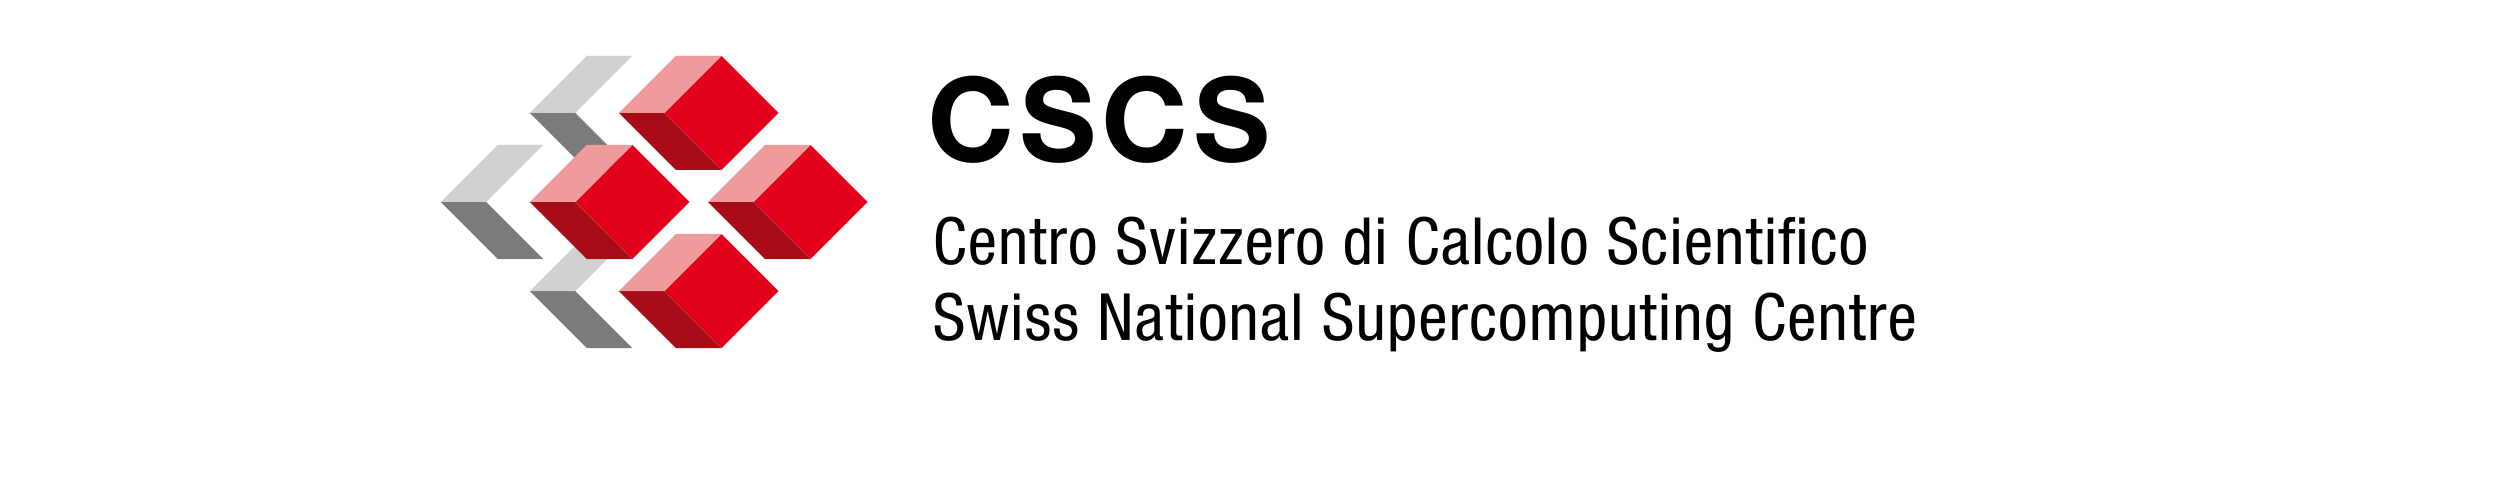 <svg xmlns="http://www.w3.org/2000/svg" viewBox="100 -10 90 90" width="264" height="53.049" class="spot-svg spot-svg-logo--full col-span-2 max-h-12 w-full object-contain lg:col-span-2"><path fill="#D1D1D1" d="M26.182 0L15.953 10.228h8.183L34.364 0z"></path><path fill="#7B7B7B" d="M34.364 20.46h-8.182L15.953 10.228h8.183z"></path><path fill="#D1D1D1" d="M10.228 15.959L0 26.188h8.182l10.229-10.229z"></path><path fill="#7B7B7B" d="M18.411 36.415h-8.183L0 26.184l8.182.004z"></path><path fill="#D1D1D1" d="M26.182 31.915L15.953 42.143h8.183l10.228-10.228z"></path><path fill="#7B7B7B" d="M34.364 52.375h-8.182L15.953 42.143h8.183z"></path><path fill="#E2001A" d="M40.092 10.234L50.319.004l10.23 10.227-10.227 10.23z"></path><path fill="#F09B9B" d="M42.135 0L31.911 10.228h8.182L50.321 0z"></path><path fill="#A60B16" d="M50.321 20.46H42.14L31.911 10.228h8.182z"></path><path fill="#E2001A" d="M56.045 26.189L66.274 15.96l10.228 10.228-10.228 10.228z"></path><path fill="#F09B9B" d="M58.095 15.959L47.866 26.188h8.182l10.228-10.229z"></path><path fill="#A60B16" d="M66.276 36.415h-8.181L47.866 26.184l8.182.004z"></path><path fill="#E2001A" d="M24.133 26.187l10.227-10.23 10.228 10.227-10.226 10.229z"></path><path fill="#F09B9B" d="M26.182 15.959L15.953 26.188h8.183l10.228-10.229z"></path><path fill="#A60B16" d="M34.364 36.415h-8.182L15.953 26.184l8.183.004z"></path><path fill="#E2001A" d="M40.09 42.15l10.227-10.23 10.23 10.227-10.227 10.23z"></path><path fill="#F09B9B" d="M42.14 31.915L31.911 42.143h8.182l10.228-10.228z"></path><path fill="#A60B16" d="M50.321 52.375H42.14L31.911 42.143h8.182z"></path><path d="M98.63 8.921c-.209-1.484-1.629-2.612-3.26-2.612-2.946 0-4.054 2.508-4.054 5.12 0 2.487 1.108 4.994 4.054 4.994 2.006 0 3.135-1.379 3.385-3.343h3.176c-.334 3.719-2.905 6.102-6.561 6.102-4.617 0-7.334-3.448-7.334-7.753 0-4.431 2.717-7.878 7.334-7.878 3.28 0 6.039 1.923 6.436 5.37H98.63zM107.45 13.873c0 1.985 1.546 2.759 3.301 2.759 1.15 0 2.905-.335 2.905-1.861 0-1.609-2.236-1.881-4.431-2.466-2.215-.585-4.451-1.441-4.451-4.241 0-3.051 2.883-4.514 5.579-4.514 3.113 0 5.977 1.358 5.977 4.806h-3.177c-.104-1.797-1.379-2.257-2.946-2.257-1.045 0-2.257.439-2.257 1.693 0 1.149.711 1.295 4.452 2.257 1.087.271 4.43.961 4.43 4.346 0 2.737-2.153 4.786-6.207 4.786-3.301 0-6.393-1.63-6.352-5.308h3.177zM129.768 8.921c-.209-1.484-1.629-2.612-3.26-2.612-2.946 0-4.054 2.508-4.054 5.12 0 2.487 1.108 4.994 4.054 4.994 2.006 0 3.135-1.379 3.386-3.343h3.175c-.333 3.719-2.904 6.102-6.561 6.102-4.617 0-7.334-3.448-7.334-7.753 0-4.431 2.717-7.878 7.334-7.878 3.282 0 6.039 1.923 6.436 5.37h-3.176zM138.587 13.873c0 1.985 1.546 2.759 3.302 2.759 1.148 0 2.905-.335 2.905-1.861 0-1.609-2.236-1.881-4.43-2.466-2.214-.585-4.45-1.441-4.45-4.241 0-3.051 2.883-4.514 5.578-4.514 3.114 0 5.977 1.358 5.977 4.806h-3.177c-.104-1.797-1.379-2.257-2.946-2.257-1.044 0-2.256.439-2.256 1.693 0 1.149.71 1.295 4.452 2.257 1.086.271 4.43.961 4.43 4.346 0 2.737-2.154 4.786-6.207 4.786-3.3 0-6.392-1.63-6.35-5.308h3.172zM93.938 34.438c-.093 1.575-.711 3.021-2.531 3.021-2.368 0-2.683-2.228-2.683-4.327s.385-4.328 2.683-4.328c1.703 0 2.414.957 2.461 2.59h-1.073c-.024-.943-.326-1.75-1.388-1.75-1.424 0-1.61 1.563-1.61 3.488 0 1.924.186 3.487 1.61 3.487 1.248 0 1.423-1.166 1.458-2.181h1.073zM95.91 34.285c0 .956 0 2.403 1.201 2.403.933 0 1.062-.98 1.062-1.447h.98c0 .664-.396 2.217-2.099 2.217-1.528 0-2.17-1.062-2.17-3.208 0-1.562.303-3.371 2.228-3.371 1.913 0 2.088 1.668 2.088 3.009v.397h-3.29zm2.262-.77v-.337c0-.701-.221-1.528-1.084-1.528-1.027 0-1.143 1.259-1.143 1.633v.233l2.227-.001zM100.504 31.043h.933v.735h.024c.256-.571.909-.898 1.516-.898 1.645 0 1.645 1.249 1.645 1.983v4.433h-.98V32.98c0-.478-.035-1.259-.922-1.259-.525 0-1.236.349-1.236 1.259v4.316h-.98v-6.253zM106.43 29.224h.98v1.819h1.085v.769h-1.085v4.012c0 .503.128.701.641.701.21 0 .326-.024.431-.035v.805c-.128.022-.385.069-.793.069-1.016 0-1.26-.419-1.26-1.236v-4.316h-.909v-.769h.909l.001-1.819zM109.393 31.043h.98v.934h.024c.28-.595.653-1.097 1.354-1.097.197 0 .338.023.431.07v.956c-.093-.012-.21-.047-.525-.047-.489 0-1.284.444-1.284 1.482v3.954h-.98v-6.252zM115.027 30.88c1.809 0 2.251 1.528 2.251 3.289 0 1.761-.455 3.289-2.251 3.289-1.808 0-2.251-1.528-2.251-3.289-.001-1.761.454-3.289 2.251-3.289zm1.224 3.289c0-1.353-.199-2.519-1.248-2.519-.991 0-1.201 1.166-1.201 2.519s.198 2.519 1.201 2.519c1.039 0 1.248-1.166 1.248-2.519zM125.093 31.125c0-.876-.315-1.482-1.295-1.482-.864 0-1.377.467-1.377 1.353 0 2.344 3.932.945 3.932 3.989 0 1.924-1.411 2.473-2.59 2.473-1.949 0-2.52-1.003-2.52-2.777h1.027c0 .934.058 1.936 1.562 1.936.817 0 1.447-.582 1.447-1.468 0-2.357-3.931-.993-3.931-4.049 0-.769.327-2.298 2.438-2.298 1.587 0 2.309.794 2.333 2.322l-1.026.001zM127.063 31.043h1.073l1.166 5.015h.023l1.167-5.015h1.073l-1.691 6.252h-1.12l-1.691-6.252zM132.615 28.966h.98v1.12h-.98v-1.12zm0 2.077h.98v6.252h-.98v-6.252zM134.984 31.043h3.767v.816l-2.799 4.596h2.776v.84h-3.885v-.769l2.835-4.642h-2.694v-.841zM139.754 31.043h3.767v.816l-2.799 4.596h2.776v.84h-3.884v-.769l2.834-4.642h-2.694v-.841zM145.528 34.285c0 .956 0 2.403 1.201 2.403.934 0 1.062-.98 1.062-1.447h.979c0 .664-.396 2.217-2.099 2.217-1.528 0-2.17-1.062-2.17-3.208 0-1.562.304-3.371 2.228-3.371 1.913 0 2.088 1.668 2.088 3.009v.397h-3.289zm2.262-.77v-.337c0-.701-.222-1.528-1.084-1.528-1.027 0-1.143 1.259-1.143 1.633v.233l2.227-.001zM150.123 31.043h.979v.934h.024c.279-.595.652-1.097 1.353-1.097.198 0 .337.023.431.07v.956c-.094-.012-.21-.047-.525-.047-.489 0-1.284.444-1.284 1.482v3.954h-.979l.001-6.252zM155.757 30.88c1.809 0 2.252 1.528 2.252 3.289 0 1.761-.455 3.289-2.252 3.289-1.808 0-2.251-1.528-2.251-3.289 0-1.761.454-3.289 2.251-3.289zm1.225 3.289c0-1.353-.198-2.519-1.248-2.519-.991 0-1.201 1.166-1.201 2.519s.198 2.519 1.201 2.519c1.037 0 1.248-1.166 1.248-2.519zM166.371 37.295h-.934v-.769h-.023c-.129.466-.676.933-1.353.933-1.481 0-2.041-1.318-2.041-3.289 0-1.307.21-3.289 1.972-3.289.56 0 1.155.337 1.376.875h.023v-2.788h.98v8.327zm-2.182-.678c1.085 0 1.26-1.025 1.26-2.449 0-1.214-.21-2.449-1.26-2.449-.909 0-1.143.955-1.143 2.449 0 1.493.234 2.449 1.143 2.449zM167.947 28.966h.979v1.12h-.979v-1.12zm0 2.077h.979v6.252h-.979v-6.252zM178.666 34.438c-.094 1.575-.712 3.021-2.531 3.021-2.369 0-2.682-2.228-2.682-4.327s.384-4.328 2.682-4.328c1.703 0 2.415.957 2.461 2.59h-1.073c-.024-.943-.328-1.75-1.389-1.75-1.424 0-1.609 1.563-1.609 3.488 0 1.924.186 3.487 1.609 3.487 1.248 0 1.423-1.166 1.458-2.181h1.074zM179.667 32.932c0-1.424.606-2.053 2.099-2.053 1.902 0 1.902 1.143 1.902 1.796v3.488c0 .256 0 .502.303.502.129 0 .187-.023.235-.058v.7c-.071.011-.327.058-.572.058-.374 0-.839 0-.887-.803h-.023c-.316.559-.922.898-1.505.898-1.166 0-1.702-.701-1.702-1.82 0-.875.373-1.482 1.177-1.726l1.318-.397c.712-.221.712-.419.712-.944 0-.584-.35-.921-1.003-.921-1.073 0-1.073 1.003-1.073 1.225v.058h-.98l-.001-.003zm3.022.956c-.362.385-1.225.467-1.668.736-.314.196-.478.443-.478.991 0 .63.222 1.073.887 1.073.641 0 1.259-.548 1.259-1.191v-1.609zM185.291 28.966h.979v8.329h-.979v-8.329zM190.818 32.944c0-.607-.244-1.295-.99-1.295-.607 0-1.226.303-1.226 2.589 0 .816.012 2.449 1.191 2.449.839 0 1.025-.887 1.025-1.563h.982c0 .993-.491 2.333-2.054 2.333-1.528 0-2.17-1.062-2.17-3.208 0-1.562.304-3.371 2.228-3.371 1.703 0 1.996 1.341 1.996 2.065l-.982.001zM194.994 30.88c1.809 0 2.252 1.528 2.252 3.289 0 1.761-.455 3.289-2.252 3.289-1.807 0-2.251-1.528-2.251-3.289 0-1.761.455-3.289 2.251-3.289zm1.224 3.289c0-1.353-.198-2.519-1.248-2.519-.991 0-1.201 1.166-1.201 2.519s.198 2.519 1.201 2.519c1.039 0 1.248-1.166 1.248-2.519zM198.517 28.966h.98v8.329h-.98v-8.329zM203.019 30.88c1.809 0 2.252 1.528 2.252 3.289 0 1.761-.455 3.289-2.252 3.289-1.808 0-2.249-1.528-2.249-3.289-.001-1.761.453-3.289 2.249-3.289zm1.226 3.289c0-1.353-.198-2.519-1.249-2.519-.991 0-1.201 1.166-1.201 2.519s.199 2.519 1.201 2.519c1.038 0 1.249-1.166 1.249-2.519zM213.085 31.125c0-.876-.316-1.482-1.295-1.482-.862 0-1.376.467-1.376 1.353 0 2.344 3.931.945 3.931 3.989 0 1.924-1.411 2.473-2.59 2.473-1.947 0-2.519-1.003-2.519-2.777h1.027c0 .934.058 1.936 1.563 1.936.816 0 1.447-.582 1.447-1.468 0-2.357-3.932-.993-3.932-4.049 0-.769.327-2.298 2.44-2.298 1.585 0 2.309.794 2.332 2.322l-1.028.001zM218.557 32.944c0-.607-.246-1.295-.993-1.295-.606 0-1.225.303-1.225 2.589 0 .816.011 2.449 1.189 2.449.841 0 1.027-.887 1.027-1.563h.979c0 .993-.489 2.333-2.053 2.333-1.528 0-2.17-1.062-2.17-3.208 0-1.562.304-3.371 2.228-3.371 1.703 0 1.995 1.341 1.995 2.065l-.977.001zM220.841 28.966h.98v1.12h-.98v-1.12zm0 2.077h.98v6.252h-.98v-6.252zM224.213 34.285c0 .956 0 2.403 1.201 2.403.933 0 1.06-.98 1.06-1.447h.98c0 .664-.397 2.217-2.1 2.217-1.528 0-2.17-1.062-2.17-3.208 0-1.562.304-3.371 2.229-3.371 1.912 0 2.087 1.668 2.087 3.009v.397h-3.287zm2.262-.77v-.337c0-.701-.221-1.528-1.084-1.528-1.025 0-1.143 1.259-1.143 1.633v.233l2.227-.001zM228.808 31.043h.933v.735h.024c.256-.571.909-.898 1.516-.898 1.645 0 1.645 1.249 1.645 1.983v4.433h-.98V32.98c0-.478-.034-1.259-.921-1.259-.525 0-1.236.349-1.236 1.259v4.316h-.98l-.001-6.253zM234.733 29.224h.98v1.819h1.086v.769h-1.086v4.012c0 .503.128.701.643.701.209 0 .326-.024.43-.035v.805c-.128.022-.384.069-.792.069-1.016 0-1.261-.419-1.261-1.236v-4.316h-.909v-.769h.909v-1.819zM237.754 28.966h.98v1.12h-.98v-1.12zm0 2.077h.98v6.252h-.98v-6.252zM240.6 31.812h-.91v-.769h.91v-.735c0-.946.408-1.436 1.353-1.436h.712v.841h-.455c-.419 0-.629.162-.629.595v.735h1.073v.769h-1.073v5.483h-.98v-5.483h-.001zm2.788-2.846h.98v1.12h-.98v-1.12zm0 2.077h.98v6.252h-.98v-6.252zM248.917 32.944c0-.607-.244-1.295-.991-1.295-.607 0-1.225.303-1.225 2.589 0 .816.011 2.449 1.189 2.449.839 0 1.026-.887 1.026-1.563h.98c0 .993-.491 2.333-2.054 2.333-1.528 0-2.168-1.062-2.168-3.208 0-1.562.302-3.371 2.228-3.371 1.703 0 1.995 1.341 1.995 2.065l-.98.001zM253.093 30.88c1.809 0 2.252 1.528 2.252 3.289 0 1.761-.455 3.289-2.252 3.289-1.807 0-2.251-1.528-2.251-3.289 0-1.761.454-3.289 2.251-3.289zm1.224 3.289c0-1.353-.198-2.519-1.248-2.519-.991 0-1.202 1.166-1.202 2.519s.198 2.519 1.202 2.519c1.039 0 1.248-1.166 1.248-2.519zM92.376 44.733c0-.876-.315-1.482-1.295-1.482-.864 0-1.377.467-1.377 1.353 0 2.344 3.932.945 3.932 3.989 0 1.924-1.411 2.473-2.59 2.473-1.949 0-2.52-1.003-2.52-2.777h1.027c0 .933.058 1.936 1.563 1.936.817 0 1.446-.582 1.446-1.468 0-2.358-3.931-.993-3.931-4.049 0-.769.326-2.298 2.438-2.298 1.587 0 2.309.794 2.333 2.322l-1.026.001zM94.347 44.651h1.026l1.003 5.108h.024l1.062-5.108h1.154l1.039 5.108h.023l.968-5.108h1.027l-1.482 6.252h-1.073l-1.096-5.109h-.024l-1.05 5.109h-1.143l-1.458-6.252zM102.72 42.574h.98v1.12h-.98v-1.12zm0 2.077h.98v6.252h-.98v-6.252zM107.958 46.482c0-.794-.21-1.225-.922-1.225-.315 0-1.014.081-1.014.956 0 .735.77.875 1.539 1.132.759.256 1.528.525 1.528 1.76 0 1.318-.851 1.961-2.017 1.961-2.122 0-2.146-1.575-2.146-2.217h.98c0 .759.21 1.447 1.167 1.447.315 0 1.039-.152 1.039-1.039 0-.839-.77-1.014-1.528-1.272-.758-.256-1.54-.478-1.54-1.772 0-1.166.909-1.726 1.995-1.726 1.82 0 1.89 1.259 1.901 1.995h-.982zM112.938 46.482c0-.794-.21-1.225-.921-1.225-.315 0-1.015.081-1.015.956 0 .735.77.875 1.54 1.132.758.256 1.528.525 1.528 1.76 0 1.318-.852 1.961-2.018 1.961-2.122 0-2.146-1.575-2.146-2.217h.98c0 .759.21 1.447 1.166 1.447.315 0 1.039-.152 1.039-1.039 0-.839-.769-1.014-1.528-1.272-.758-.256-1.539-.478-1.539-1.772 0-1.166.909-1.726 1.995-1.726 1.82 0 1.89 1.259 1.901 1.995h-.982zM118.304 42.574h1.329l2.753 6.952h.023v-6.952h1.027v8.328h-1.411l-2.671-6.742h-.024v6.742h-1.026v-8.328zM124.836 46.54c0-1.424.606-2.053 2.099-2.053 1.902 0 1.902 1.143 1.902 1.796v3.488c0 .256 0 .501.303.501.128 0 .187-.022.233-.058v.7c-.07.011-.326.058-.571.058-.374 0-.84 0-.887-.804h-.024a1.77 1.77 0 0 1-1.504.898c-1.167 0-1.703-.701-1.703-1.82 0-.875.374-1.482 1.178-1.727l1.318-.396c.712-.221.712-.419.712-.944 0-.584-.351-.921-1.003-.921-1.073 0-1.073 1.003-1.073 1.225v.058h-.981v-.001h.001zm3.021.956c-.362.385-1.225.467-1.668.736-.315.197-.478.444-.478.991 0 .63.222 1.074.887 1.074.641 0 1.259-.548 1.259-1.191v-1.61zM130.808 42.831h.98v1.82h1.084v.769h-1.084v4.012c0 .502.128.701.641.701.21 0 .326-.024.431-.035v.804c-.128.023-.385.07-.793.07-1.014 0-1.259-.419-1.259-1.236V45.42h-.91v-.769h.91v-1.82zM133.828 42.574h.979v1.12h-.979v-1.12zm0 2.077h.979v6.252h-.979v-6.252zM138.33 44.487c1.809 0 2.252 1.528 2.252 3.289 0 1.762-.455 3.29-2.252 3.29-1.808 0-2.251-1.528-2.251-3.29 0-1.76.456-3.289 2.251-3.289zm1.226 3.289c0-1.352-.198-2.519-1.249-2.519-.991 0-1.201 1.166-1.201 2.519 0 1.354.198 2.52 1.201 2.52 1.038 0 1.249-1.165 1.249-2.52zM141.795 44.651h.933v.735h.023c.258-.571.91-.898 1.518-.898 1.645 0 1.645 1.248 1.645 1.982v4.433h-.98v-4.315c0-.478-.035-1.259-.921-1.259-.525 0-1.236.349-1.236 1.259v4.315h-.98l-.002-6.252zM147.277 46.54c0-1.424.607-2.053 2.1-2.053 1.901 0 1.901 1.143 1.901 1.796v3.488c0 .256 0 .501.304.501.128 0 .186-.022.232-.058v.7c-.069.011-.326.058-.571.058-.373 0-.841 0-.887-.804h-.023c-.314.56-.921.898-1.505.898-1.166 0-1.703-.701-1.703-1.82 0-.875.373-1.482 1.178-1.727l1.318-.396c.712-.221.712-.419.712-.944 0-.584-.35-.921-1.003-.921-1.073 0-1.073 1.003-1.073 1.225v.058l-.98-.001zm3.021.956c-.361.385-1.225.467-1.668.736-.314.197-.478.444-.478.991 0 .63.221 1.074.887 1.074.64 0 1.258-.548 1.258-1.191l.001-1.61zM152.899 42.574h.98v8.328h-.98v-8.328zM162.055 44.733c0-.876-.316-1.482-1.295-1.482-.862 0-1.376.467-1.376 1.353 0 2.344 3.931.945 3.931 3.989 0 1.924-1.411 2.473-2.59 2.473-1.947 0-2.519-1.003-2.519-2.777h1.027c0 .933.058 1.936 1.563 1.936.816 0 1.447-.582 1.447-1.468 0-2.358-3.932-.993-3.932-4.049 0-.769.327-2.298 2.438-2.298 1.586 0 2.31.794 2.333 2.322l-1.027.001zM168.668 50.902h-.933v-.735h-.023c-.256.571-.91.898-1.516.898-1.645 0-1.645-1.249-1.645-1.983v-4.433h.979v4.315c0 .478.035 1.259.922 1.259.525 0 1.236-.35 1.236-1.259v-4.315h.979l.001 6.253zM170.185 44.651h.933v.769h.023c.129-.467.678-.933 1.353-.933 1.482 0 2.042 1.318 2.042 3.172 0 1.424-.42 3.407-2.042 3.407a1.42 1.42 0 0 1-1.306-.876h-.024v2.765h-.979v-8.304zm2.181 5.575c.911 0 1.144-.956 1.144-2.566 0-1.376-.233-2.332-1.144-2.332-1.084 0-1.258 1.026-1.258 2.449-.001 1.212.208 2.449 1.258 2.449zM176.636 47.893c0 .956 0 2.403 1.201 2.403.933 0 1.062-.98 1.062-1.447h.979c0 .664-.396 2.217-2.099 2.217-1.528 0-2.17-1.062-2.17-3.208 0-1.563.304-3.371 2.228-3.371 1.913 0 2.088 1.668 2.088 3.009v.397h-3.289zm2.263-.769v-.337c0-.701-.222-1.528-1.085-1.528-1.026 0-1.143 1.259-1.143 1.633v.233l2.228-.001zM181.231 44.651h.98v.933h.023c.279-.594.653-1.096 1.353-1.096.198 0 .337.023.431.071v.956c-.094-.012-.209-.047-.525-.047-.489 0-1.283.443-1.283 1.482v3.954h-.98l.001-6.253zM187.892 46.552c0-.607-.246-1.294-.991-1.294-.606 0-1.226.303-1.226 2.589 0 .816.013 2.45 1.191 2.45.839 0 1.027-.887 1.027-1.563h.98c0 .993-.489 2.333-2.053 2.333-1.528 0-2.171-1.062-2.171-3.208 0-1.563.304-3.371 2.228-3.371 1.703 0 1.996 1.341 1.996 2.065l-.981-.001zM192.068 44.487c1.807 0 2.251 1.528 2.251 3.289 0 1.762-.455 3.29-2.251 3.29-1.809 0-2.252-1.528-2.252-3.29 0-1.76.455-3.289 2.252-3.289zm1.224 3.289c0-1.352-.199-2.519-1.249-2.519-.991 0-1.2 1.166-1.2 2.519 0 1.354.196 2.52 1.2 2.52 1.039 0 1.249-1.165 1.249-2.52zM195.625 44.651h.933v.735h.023c.258-.571.909-.898 1.517-.898.723 0 1.154.28 1.352.991.28-.548.841-.991 1.482-.991 1.645 0 1.645 1.248 1.645 1.982v4.433h-.98v-4.315c0-.478-.034-1.259-.839-1.259-.455 0-1.166.28-1.166 1.259v4.315h-.98v-4.315c0-.478-.034-1.259-.839-1.259-.455 0-1.166.28-1.166 1.259v4.315h-.98l-.002-6.252zM204.186 44.651h.933v.769h.023c.129-.467.677-.933 1.353-.933 1.482 0 2.04 1.318 2.04 3.172 0 1.424-.419 3.407-2.04 3.407-.56 0-1.085-.339-1.306-.876h-.023v2.765h-.98v-8.304zm2.182 5.575c.909 0 1.143-.956 1.143-2.566 0-1.376-.235-2.332-1.143-2.332-1.084 0-1.261 1.026-1.261 2.449 0 1.212.212 2.449 1.261 2.449zM213.937 50.902h-.933v-.735h-.023c-.256.571-.909.898-1.516.898-1.645 0-1.645-1.249-1.645-1.983v-4.433h.979v4.315c0 .478.035 1.259.922 1.259.525 0 1.236-.35 1.236-1.259v-4.315h.979l.001 6.253zM215.745 42.831h.98v1.82h1.084v.769h-1.084v4.012c0 .502.128.701.641.701.21 0 .327-.024.431-.035v.804c-.129.023-.385.07-.794.07-1.016 0-1.259-.419-1.259-1.236V45.42h-.91v-.769h.91v-1.82h.001zM218.767 42.574h.979v1.12h-.979v-1.12zm0 2.077h.979v6.252h-.979v-6.252zM221.321 44.651h.933v.735h.023c.256-.571.91-.898 1.516-.898 1.645 0 1.645 1.248 1.645 1.982v4.433h-.979v-4.315c0-.478-.035-1.259-.922-1.259-.525 0-1.236.349-1.236 1.259v4.315h-.979l-.001-6.252zM231.072 50.507c0 1.866-.862 2.542-2.122 2.542-.385 0-1.889 0-2.053-1.563h.98c.046.571.489.794 1.002.794 1.259 0 1.214-.968 1.214-1.4v-.816h-.023c-.21.525-.794.839-1.411.839-1.82 0-1.936-2.297-1.936-3.126 0-1.692.455-3.289 2.041-3.289.677 0 1.225.467 1.353.956h.023v-.793h.933l-.001 5.856zm-3.324-2.731c0 1.015.152 2.287 1.131 2.287 1.061 0 1.272-1.003 1.272-2.287 0-1.213-.21-2.449-1.26-2.449-.909.001-1.143.956-1.143 2.449zM240.754 48.046c-.092 1.575-.712 3.021-2.531 3.021-2.369 0-2.683-2.228-2.683-4.327s.385-4.328 2.683-4.328c1.702 0 2.414.957 2.461 2.589h-1.073c-.024-.944-.328-1.749-1.389-1.749-1.424 0-1.611 1.563-1.611 3.488 0 1.924.187 3.487 1.611 3.487 1.248 0 1.423-1.166 1.458-2.181h1.074zM242.725 47.893c0 .956 0 2.403 1.201 2.403.933 0 1.06-.98 1.06-1.447h.982c0 .664-.397 2.217-2.1 2.217-1.528 0-2.17-1.062-2.17-3.208 0-1.563.303-3.371 2.228-3.371 1.913 0 2.088 1.668 2.088 3.009v.397h-3.289zm2.262-.769v-.337c0-.701-.221-1.528-1.083-1.528-1.027 0-1.143 1.259-1.143 1.633v.233l2.226-.001zM247.321 44.651h.933v.735h.024c.256-.571.909-.898 1.516-.898 1.645 0 1.645 1.248 1.645 1.982v4.433h-.98v-4.315c0-.478-.035-1.259-.921-1.259-.526 0-1.238.349-1.238 1.259v4.315h-.979v-6.252zM253.246 42.831h.98v1.82h1.084v.769h-1.084v4.012c0 .502.128.701.641.701.209 0 .327-.024.431-.035v.804c-.128.023-.385.07-.794.07-1.014 0-1.259-.419-1.259-1.236V45.42h-.91v-.769h.91v-1.82h.001zM256.208 44.651h.979v.933h.024c.279-.594.652-1.096 1.353-1.096.198 0 .337.023.431.071v.956c-.094-.012-.21-.047-.525-.047-.491 0-1.284.443-1.284 1.482v3.954h-.979l.001-6.253zM260.712 47.893c0 .956 0 2.403 1.201 2.403.933 0 1.06-.98 1.06-1.447h.98c0 .664-.397 2.217-2.1 2.217-1.528 0-2.17-1.062-2.17-3.208 0-1.563.304-3.371 2.229-3.371 1.912 0 2.087 1.668 2.087 3.009v.397h-3.287zm2.262-.769v-.337c0-.701-.221-1.528-1.084-1.528-1.025 0-1.142 1.259-1.142 1.633v.233l2.226-.001z"></path></svg>